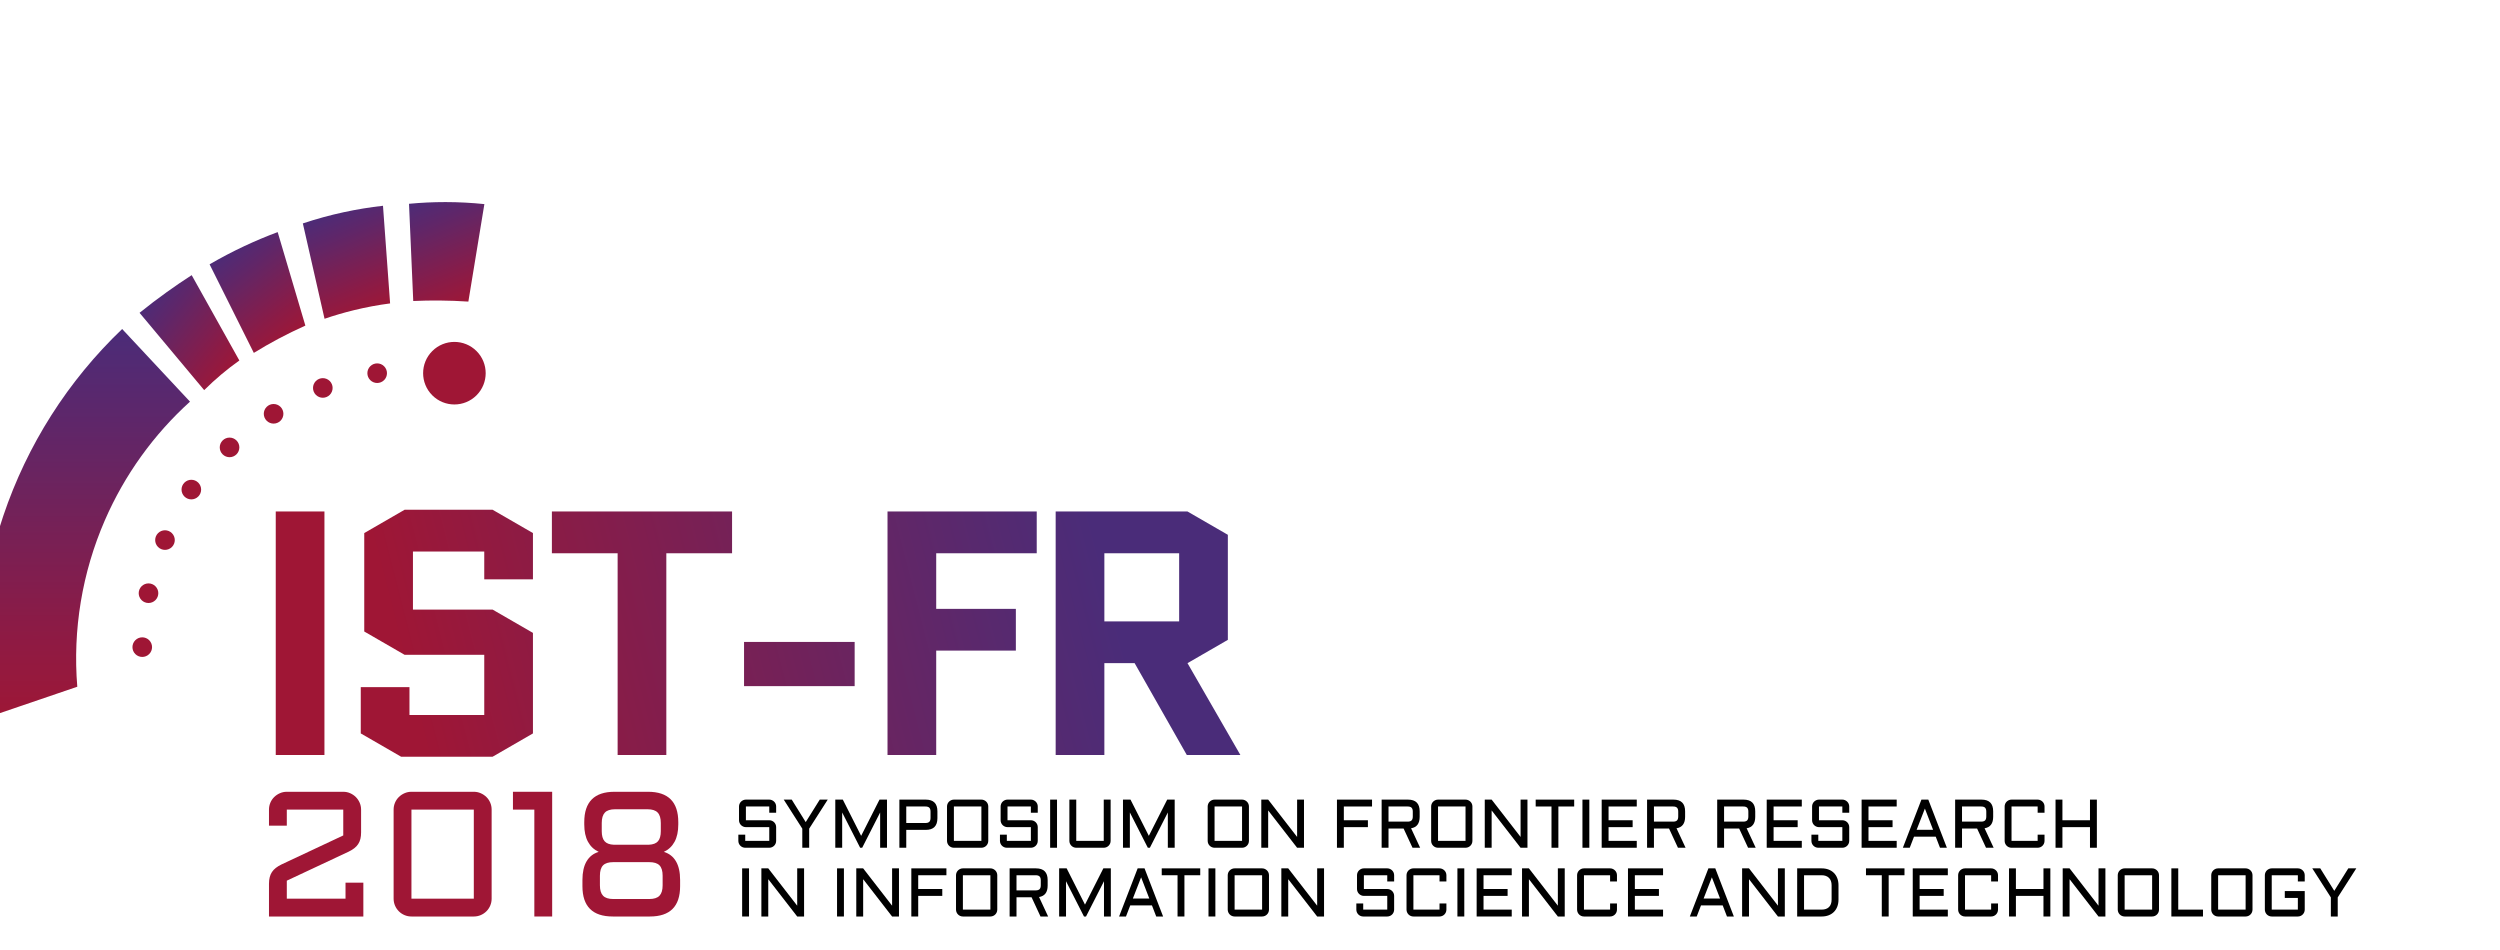 <svg version="1.1" xmlns="http://www.w3.org/2000/svg" xmlns:xlink="http://www.w3.org/1999/xlink" x="0" y="0" viewBox="0 0 600 228" id="el_xwoPOh4G4"><style>@-webkit-keyframes el_JI2sJkhNqyy_Animation{0%{opacity: 0;}13.33%{opacity: 1;}100%{opacity: 1;}}@keyframes el_JI2sJkhNqyy_Animation{0%{opacity: 0;}13.33%{opacity: 1;}100%{opacity: 1;}}@-webkit-keyframes el_f7AaI0EPLP7_Animation{6.67%{opacity: 0;}20%{opacity: 1;}0%{opacity: 0;}100%{opacity: 1;}}@keyframes el_f7AaI0EPLP7_Animation{6.67%{opacity: 0;}20%{opacity: 1;}0%{opacity: 0;}100%{opacity: 1;}}@-webkit-keyframes el__bT-rzM2GOf_Animation{13.33%{opacity: 0;}26.67%{opacity: 1;}0%{opacity: 0;}100%{opacity: 1;}}@keyframes el__bT-rzM2GOf_Animation{13.33%{opacity: 0;}26.67%{opacity: 1;}0%{opacity: 0;}100%{opacity: 1;}}@-webkit-keyframes el__tXY_Cff3dC_Animation{20%{opacity: 0;}33.33%{opacity: 1;}0%{opacity: 0;}100%{opacity: 1;}}@keyframes el__tXY_Cff3dC_Animation{20%{opacity: 0;}33.33%{opacity: 1;}0%{opacity: 0;}100%{opacity: 1;}}@-webkit-keyframes el_qUn2frRoRGL_Animation{0%{opacity: 0;}6.67%{opacity: 1;}100%{opacity: 1;}}@keyframes el_qUn2frRoRGL_Animation{0%{opacity: 0;}6.67%{opacity: 1;}100%{opacity: 1;}}@-webkit-keyframes el_OX0THaLbpl_Animation{50%{opacity: 0;}66.67%{opacity: 1;}0%{opacity: 0;}100%{opacity: 1;}}@keyframes el_OX0THaLbpl_Animation{50%{opacity: 0;}66.67%{opacity: 1;}0%{opacity: 0;}100%{opacity: 1;}}@-webkit-keyframes el_9YLg6sEYEI_Animation{20%{opacity: 0;}33.33%{opacity: 0;}50%{opacity: 1;}0%{opacity: 0;}100%{opacity: 1;}}@keyframes el_9YLg6sEYEI_Animation{20%{opacity: 0;}33.33%{opacity: 0;}50%{opacity: 1;}0%{opacity: 0;}100%{opacity: 1;}}@-webkit-keyframes el_TY8T21uw2R_Animation{20%{opacity: 0;}33.33%{opacity: 1;}0%{opacity: 0;}100%{opacity: 1;}}@keyframes el_TY8T21uw2R_Animation{20%{opacity: 0;}33.33%{opacity: 1;}0%{opacity: 0;}100%{opacity: 1;}}@-webkit-keyframes el_KlT77BtY8n_Animation{0%{opacity: 0;}3.33%{opacity: 1;}100%{opacity: 1;}}@keyframes el_KlT77BtY8n_Animation{0%{opacity: 0;}3.33%{opacity: 1;}100%{opacity: 1;}}@-webkit-keyframes el_cqwyLvVehy_Animation{0%{opacity: 0;}5.56%{opacity: 1;}100%{opacity: 1;}}@keyframes el_cqwyLvVehy_Animation{0%{opacity: 0;}5.56%{opacity: 1;}100%{opacity: 1;}}@-webkit-keyframes el_JzT35TutBP_Animation{0%{opacity: 0;}6.67%{opacity: 1;}100%{opacity: 1;}}@keyframes el_JzT35TutBP_Animation{0%{opacity: 0;}6.67%{opacity: 1;}100%{opacity: 1;}}@-webkit-keyframes el_bT7Ii5DRy2_Animation{0%{opacity: 0;}6.67%{opacity: 1;}100%{opacity: 1;}}@keyframes el_bT7Ii5DRy2_Animation{0%{opacity: 0;}6.67%{opacity: 1;}100%{opacity: 1;}}@-webkit-keyframes el_wDvTOL6K1R_Animation{0%{opacity: 0;}10%{opacity: 1;}100%{opacity: 1;}}@keyframes el_wDvTOL6K1R_Animation{0%{opacity: 0;}10%{opacity: 1;}100%{opacity: 1;}}@-webkit-keyframes el_BI9uc8uJlC_Animation{2.22%{opacity: 0;}13.33%{opacity: 1;}0%{opacity: 0;}100%{opacity: 1;}}@keyframes el_BI9uc8uJlC_Animation{2.22%{opacity: 0;}13.33%{opacity: 1;}0%{opacity: 0;}100%{opacity: 1;}}@-webkit-keyframes el_FjlD-INBSp_Animation{6.67%{opacity: 0;}20%{opacity: 1;}0%{opacity: 0;}100%{opacity: 1;}}@keyframes el_FjlD-INBSp_Animation{6.67%{opacity: 0;}20%{opacity: 1;}0%{opacity: 0;}100%{opacity: 1;}}@-webkit-keyframes el_Xph8mWBLQk_Animation{13.33%{opacity: 0;}26.67%{opacity: 1;}0%{opacity: 0;}100%{opacity: 1;}}@keyframes el_Xph8mWBLQk_Animation{13.33%{opacity: 0;}26.67%{opacity: 1;}0%{opacity: 0;}100%{opacity: 1;}}@-webkit-keyframes el_1g1yROb9-3_ju9I88qf3_Animation{0%{-webkit-transform: translate(-80px, 20px);transform: translate(-80px, 20px);}100%{-webkit-transform: translate(-80px, 20px);transform: translate(-80px, 20px);}}@keyframes el_1g1yROb9-3_ju9I88qf3_Animation{0%{-webkit-transform: translate(-80px, 20px);transform: translate(-80px, 20px);}100%{-webkit-transform: translate(-80px, 20px);transform: translate(-80px, 20px);}}@-webkit-keyframes el_1g1yROb9-3_nF5EJRraw_Animation{0%{-webkit-transform: scale(0.75, 0.75);transform: scale(0.75, 0.75);}100%{-webkit-transform: scale(0.75, 0.75);transform: scale(0.75, 0.75);}}@keyframes el_1g1yROb9-3_nF5EJRraw_Animation{0%{-webkit-transform: scale(0.75, 0.75);transform: scale(0.75, 0.75);}100%{-webkit-transform: scale(0.75, 0.75);transform: scale(0.75, 0.75);}}#el_xwoPOh4G4 *{-webkit-animation-duration: 3s;animation-duration: 3s;-webkit-animation-timing-function: cubic-bezier(0, 0, 1, 1);animation-timing-function: cubic-bezier(0, 0, 1, 1);}#el_Xph8mWBLQk{fill: #9F1635;-webkit-animation-name: el_Xph8mWBLQk_Animation;animation-name: el_Xph8mWBLQk_Animation;opacity: 1;}#el_FjlD-INBSp{fill: #9F1635;-webkit-animation-name: el_FjlD-INBSp_Animation;animation-name: el_FjlD-INBSp_Animation;opacity: 1;}#el_BI9uc8uJlC{fill: #9F1635;-webkit-animation-name: el_BI9uc8uJlC_Animation;animation-name: el_BI9uc8uJlC_Animation;opacity: 1;}#el_wDvTOL6K1R{fill: #9F1635;-webkit-animation-name: el_wDvTOL6K1R_Animation;animation-name: el_wDvTOL6K1R_Animation;opacity: 1;}#el_bT7Ii5DRy2{fill: #9F1635;-webkit-animation-name: el_bT7Ii5DRy2_Animation;animation-name: el_bT7Ii5DRy2_Animation;opacity: 1;}#el_JzT35TutBP{fill: #9F1635;-webkit-animation-name: el_JzT35TutBP_Animation;animation-name: el_JzT35TutBP_Animation;opacity: 1;}#el_cqwyLvVehy{fill: #9F1635;-webkit-animation-name: el_cqwyLvVehy_Animation;animation-name: el_cqwyLvVehy_Animation;opacity: 1;}#el_KlT77BtY8n{fill: #9F1635;-webkit-animation-name: el_KlT77BtY8n_Animation;animation-name: el_KlT77BtY8n_Animation;opacity: 1;}#el_TY8T21uw2R{fill: #9F1635;-webkit-animation-name: el_TY8T21uw2R_Animation;animation-name: el_TY8T21uw2R_Animation;opacity: 1;}#el_9YLg6sEYEI{fill: url(#Gradient_1);-webkit-animation-name: el_9YLg6sEYEI_Animation;animation-name: el_9YLg6sEYEI_Animation;opacity: 1;}#el_LQcN6QLOWN{fill: #000000;}#el_PBBRFy4ayP{fill: #000000;}#el_dGh5k9tjE8{fill: #000000;}#el_Nm5J2ZmrHof{fill: #000000;}#el_lLJ-U61rGZP{fill: #000000;}#el_1yO4wf4F73b{fill: #000000;}#el_mJSsdx_OHI0{fill: #000000;}#el_csYBvl0zhZi{fill: #000000;}#el_cyxNKidKsdT{fill: #000000;}#el_Sz3DsnpCGlD{fill: #000000;}#el_I99Zgahu48o{fill: #000000;}#el_MOzKVNFoEVf{fill: #000000;}#el_itQI57BGv1D{fill: #000000;}#el_tO0-W1Dy1dC{fill: #000000;}#el_B1_YoWfcnaG{fill: #000000;}#el_yykboUrNNZb{fill: #000000;}#el_T0cKcPOin66{fill: #000000;}#el_uRr1EtpBcf2{fill: #000000;}#el_Sef3UfxHuxL{fill: #000000;}#el_nbc6ohBNJLK{fill: #000000;}#el_3ULbEs14F4j{fill: #000000;}#el_l_15BCIvTHI{fill: #000000;}#el_Jvul4omU9Y6{fill: #000000;}#el_HCPgmNRX1Sy{fill: #000000;}#el_X6fXaBDVH3q{fill: #000000;}#el_iTqpYY6XDw2{fill: #000000;}#el_22Kn8QkfDRk{fill: #000000;}#el_L9hVGxFbY0F{fill: #000000;}#el_Ma7kQ8R5ueE{fill: #000000;}#el_vYYv5AcgECU{fill: #000000;}#el_kwfYgeehw2s{fill: #000000;}#el_JwbfmeAGpeD{fill: #000000;}#el_ggtWQtoMUwq{fill: #000000;}#el_-k4JaHV61Ol{fill: #000000;}#el_DJNscPzg6CZ{fill: #000000;}#el_UFNIBXtTL0A{fill: #000000;}#el_U_MGAVBmMUw{fill: #000000;}#el_MXU0w13qqcY{fill: #000000;}#el_ph-TDZtnqIU{fill: #000000;}#el_fzUZWCxJxia{fill: #000000;}#el__Age7hYRgdS{fill: #000000;}#el_7W9021YPJNd{fill: #000000;}#el_hZuHK-G2_rW{fill: #000000;}#el_gg80LyWArvq{fill: #000000;}#el_k1RhrhmgVgo{fill: #000000;}#el_bVIewiMQfuZ{fill: #000000;}#el_xBrZF8Fwxbh{fill: #000000;}#el_qaMMLzyirqn{fill: #000000;}#el_ZYychsg9MBu{fill: #000000;}#el_fcAFr5SYUPE{fill: #000000;}#el_s-spdTzWsEa{fill: #000000;}#el_eKYUahNgcd6{fill: #000000;}#el_fPX7rM2Ovyv{fill: #000000;}#el_kQpgQN1fGpB{fill: #000000;}#el_hL3Xqhzq1Ca{fill: #000000;}#el_sFi071S-aiA{fill: #000000;}#el_YSl8iuxsP-E{fill: #000000;}#el_LVWBdvHGI0a{fill: #000000;}#el_T_tsPg5AmT2{fill: #000000;}#el_bx7pmzefub0{fill: #000000;}#el_cHLttuWfy90{fill: #9F1635;}#el_G5cGaxhKrEQ{fill: #9F1635;}#el_y9YuzNHLqo5{fill: #9F1635;}#el_CLY4DFR7RJ4{fill: #9F1635;}#el_qUn2frRoRGL{fill: url(#Gradient_2);-webkit-animation-name: el_qUn2frRoRGL_Animation;animation-name: el_qUn2frRoRGL_Animation;opacity: 1;}#el__tXY_Cff3dC{fill: url(#Gradient_3);-webkit-animation-name: el__tXY_Cff3dC_Animation;animation-name: el__tXY_Cff3dC_Animation;opacity: 1;}#el__bT-rzM2GOf{fill: url(#Gradient_4);-webkit-animation-name: el__bT-rzM2GOf_Animation;animation-name: el__bT-rzM2GOf_Animation;opacity: 1;}#el_f7AaI0EPLP7{fill: url(#Gradient_5);-webkit-animation-name: el_f7AaI0EPLP7_Animation;animation-name: el_f7AaI0EPLP7_Animation;opacity: 1;}#el_JI2sJkhNqyy{fill: url(#Gradient_6);-webkit-animation-name: el_JI2sJkhNqyy_Animation;animation-name: el_JI2sJkhNqyy_Animation;opacity: 1;}#el_1g1yROb9-3_nF5EJRraw{-webkit-animation-name: el_1g1yROb9-3_nF5EJRraw_Animation;animation-name: el_1g1yROb9-3_nF5EJRraw_Animation;-webkit-transform-origin: 50% 50%;transform-origin: 50% 50%;transform-box: fill-box;-webkit-transform: scale(0.75, 0.75);transform: scale(0.75, 0.75);}#el_1g1yROb9-3_ju9I88qf3{-webkit-animation-name: el_1g1yROb9-3_ju9I88qf3_Animation;animation-name: el_1g1yROb9-3_ju9I88qf3_Animation;-webkit-transform-origin: 50% 50%;transform-origin: 50% 50%;transform-box: fill-box;-webkit-transform: translate(-80px, 20px);transform: translate(-80px, 20px);}#el_OX0THaLbpl{-webkit-animation-name: el_OX0THaLbpl_Animation;animation-name: el_OX0THaLbpl_Animation;-webkit-animation-timing-function: cubic-bezier(0, 0, 0.58, 1);animation-timing-function: cubic-bezier(0, 0, 0.58, 1);opacity: 1;}</style>
  <defs>
    <linearGradient id="Gradient_1" gradientUnits="userSpaceOnUse" x1="140.11" y1="165.911" x2="358.38" y2="110.029">
      <stop offset="0" stop-color="#9F1635"/>
      <stop offset="0.125" stop-color="#95193E"/>
      <stop offset="0.25" stop-color="#8A1C46"/>
      <stop offset="0.375" stop-color="#801E4F"/>
      <stop offset="0.5" stop-color="#752157"/>
      <stop offset="0.625" stop-color="#6A2460"/>
      <stop offset="0.75" stop-color="#5F2769"/>
      <stop offset="0.875" stop-color="#542A71"/>
      <stop offset="1" stop-color="#4A2C79"/>
    </linearGradient>
    <linearGradient id="Gradient_2" gradientUnits="userSpaceOnUse" x1="33.795" y1="39.606" x2="33.676" y2="166.456">
      <stop offset="0" stop-color="#4A2C79"/>
      <stop offset="0.125" stop-color="#552971"/>
      <stop offset="0.25" stop-color="#5F2669"/>
      <stop offset="0.375" stop-color="#6A2460"/>
      <stop offset="0.5" stop-color="#752157"/>
      <stop offset="0.625" stop-color="#801E4F"/>
      <stop offset="0.75" stop-color="#8B1B46"/>
      <stop offset="0.875" stop-color="#95193E"/>
      <stop offset="1" stop-color="#9F1635"/>
    </linearGradient>
    <linearGradient id="Gradient_3" gradientUnits="userSpaceOnUse" x1="142.704" y1="-2.613" x2="156.99" y2="32.741">
      <stop offset="0" stop-color="#4A2C79"/>
      <stop offset="0.125" stop-color="#552971"/>
      <stop offset="0.25" stop-color="#5F2669"/>
      <stop offset="0.375" stop-color="#6A2460"/>
      <stop offset="0.5" stop-color="#752157"/>
      <stop offset="0.625" stop-color="#801E4F"/>
      <stop offset="0.75" stop-color="#8B1B46"/>
      <stop offset="0.875" stop-color="#95193E"/>
      <stop offset="1" stop-color="#9F1635"/>
    </linearGradient>
    <linearGradient id="Gradient_4" gradientUnits="userSpaceOnUse" x1="112.89" y1="1.984" x2="126.451" y2="35.544">
      <stop offset="0" stop-color="#4A2C79"/>
      <stop offset="0.125" stop-color="#552971"/>
      <stop offset="0.25" stop-color="#5F2669"/>
      <stop offset="0.375" stop-color="#6A2460"/>
      <stop offset="0.5" stop-color="#752157"/>
      <stop offset="0.625" stop-color="#801E4F"/>
      <stop offset="0.75" stop-color="#8B1B46"/>
      <stop offset="0.875" stop-color="#95193E"/>
      <stop offset="1" stop-color="#9F1635"/>
    </linearGradient>
    <linearGradient id="Gradient_5" gradientUnits="userSpaceOnUse" x1="79.906" y1="13.831" x2="102.267" y2="42.449">
      <stop offset="0" stop-color="#4A2C79"/>
      <stop offset="0.125" stop-color="#552971"/>
      <stop offset="0.25" stop-color="#5F2669"/>
      <stop offset="0.375" stop-color="#6A2460"/>
      <stop offset="0.5" stop-color="#752157"/>
      <stop offset="0.625" stop-color="#801E4F"/>
      <stop offset="0.75" stop-color="#8B1B46"/>
      <stop offset="0.875" stop-color="#95193E"/>
      <stop offset="1" stop-color="#9F1635"/>
    </linearGradient>
    <linearGradient id="Gradient_6" gradientUnits="userSpaceOnUse" x1="54.539" y1="29.696" x2="83.35" y2="52.203">
      <stop offset="0" stop-color="#4A2C79"/>
      <stop offset="0.125" stop-color="#552971"/>
      <stop offset="0.25" stop-color="#5F2669"/>
      <stop offset="0.375" stop-color="#6A2460"/>
      <stop offset="0.5" stop-color="#752157"/>
      <stop offset="0.625" stop-color="#801E4F"/>
      <stop offset="0.75" stop-color="#8B1B46"/>
      <stop offset="0.875" stop-color="#95193E"/>
      <stop offset="1" stop-color="#9F1635"/>
    </linearGradient>
  </defs>
  <g id="el_1g1yROb9-3_ju9I88qf3" data-animator-group="true" data-animator-type="0"><g id="el_1g1yROb9-3_nF5EJRraw" data-animator-group="true" data-animator-type="2"><g id="el_1g1yROb9-3">
    <path d="M129.58,52.536 C130.805,53.761 130.805,55.747 129.58,56.972 C128.355,58.197 126.369,58.197 125.144,56.972 C123.919,55.747 123.919,53.761 125.144,52.536 C126.369,51.311 128.355,51.311 129.58,52.536" id="el_Xph8mWBLQk"/>
    <path d="M112.185,57.258 C113.41,58.483 113.41,60.469 112.185,61.694 C110.96,62.919 108.974,62.919 107.749,61.694 C106.524,60.469 106.524,58.483 107.749,57.258 C108.974,56.033 110.96,56.033 112.185,57.258" id="el_FjlD-INBSp"/>
    <path d="M96.435,65.532 C97.66,66.757 97.66,68.743 96.435,69.968 C95.21,71.193 93.224,71.193 91.999,69.968 C90.774,68.743 90.774,66.757 91.999,65.532 C93.224,64.307 95.21,64.307 96.435,65.532" id="el_BI9uc8uJlC"/>
    <path d="M82.342,76.282 C83.567,77.507 83.567,79.493 82.342,80.718 C81.117,81.943 79.131,81.943 77.905,80.718 C76.681,79.493 76.681,77.507 77.905,76.282 C79.131,75.057 81.117,75.057 82.342,76.282" id="el_wDvTOL6K1R"/>
    <path d="M70.111,89.782 C71.336,91.007 71.336,92.993 70.111,94.218 C68.886,95.443 66.9,95.443 65.675,94.218 C64.45,92.993 64.45,91.007 65.675,89.782 C66.9,88.557 68.886,88.557 70.111,89.782" id="el_bT7Ii5DRy2"/>
    <path d="M61.679,105.94 C62.904,107.165 62.904,109.151 61.679,110.376 C60.454,111.601 58.468,111.601 57.243,110.376 C56.018,109.151 56.018,107.165 57.243,105.94 C58.468,104.715 60.454,104.715 61.679,105.94" id="el_JzT35TutBP"/>
    <path d="M56.406,122.94 C57.631,124.165 57.631,126.151 56.406,127.376 C55.181,128.601 53.195,128.601 51.97,127.376 C50.745,126.151 50.745,124.165 51.97,122.94 C53.195,121.715 55.181,121.715 56.406,122.94" id="el_cqwyLvVehy"/>
    <path d="M54.406,140.198 C55.631,141.423 55.631,143.409 54.406,144.634 C53.181,145.859 51.195,145.859 49.97,144.634 C48.745,143.409 48.745,141.423 49.97,140.198 C51.195,138.973 53.181,138.973 54.406,140.198" id="el_KlT77BtY8n"/>
    <path d="M159.153,47.676 C163.062,51.585 163.062,57.923 159.153,61.832 C155.244,65.741 148.906,65.741 144.997,61.832 C141.088,57.923 141.088,51.585 144.997,47.676 C148.906,43.767 155.244,43.767 159.153,47.676" id="el_TY8T21uw2R"/>
    <path d="M136.138,98.456 L123.227,105.913 L123.227,137.413 L136.138,144.872 L161.628,144.872 L161.628,164.127 L137.697,164.127 L137.697,155.223 L122.113,155.223 L122.113,170.027 L135.025,177.484 L164.299,177.484 L177.21,170.027 L177.21,137.859 L164.299,130.402 L138.81,130.402 L138.81,111.813 L161.628,111.813 L161.628,120.717 L177.21,120.717 L177.21,105.913 L164.299,98.456 z M344.481,99.012 L344.481,176.928 L360.063,176.928 L360.063,147.543 L369.748,147.543 L386.443,176.928 L403.585,176.928 L386.667,147.543 L399.578,140.085 L399.578,106.47 L386.667,99.012 z M360.063,112.369 L383.995,112.369 L383.995,134.186 L360.063,134.186 z M290.67,99.012 L290.67,176.928 L306.253,176.928 L306.253,143.535 L331.742,143.535 L331.742,130.178 L306.253,130.178 L306.253,112.369 L338.42,112.369 L338.42,99.012 z M183.271,99.012 L183.271,112.369 L204.308,112.369 L204.308,176.928 L219.891,176.928 L219.891,112.369 L240.928,112.369 L240.928,99.012 z M94.905,176.928 L110.488,176.928 L110.488,99.012 L94.905,99.012 z M94.905,99.012 M244.762,154.889 L280.157,154.889 L280.157,140.753 L244.762,140.753 z" id="el_9YLg6sEYEI"/>
    <g id="el_OX0THaLbpl">
      <path d="M245.355,200.017 C245.054,200.017 244.77,199.958 244.501,199.839 C244.232,199.722 243.998,199.564 243.797,199.367 C243.597,199.17 243.439,198.937 243.325,198.669 C243.21,198.4 243.153,198.116 243.153,197.815 L243.153,193.411 C243.153,193.11 243.21,192.826 243.325,192.556 C243.439,192.288 243.597,192.055 243.797,191.859 C243.998,191.662 244.232,191.503 244.501,191.386 C244.77,191.267 245.054,191.208 245.355,191.208 L252.832,191.208 C253.132,191.208 253.417,191.267 253.686,191.386 C253.954,191.503 254.188,191.662 254.389,191.859 C254.589,192.055 254.747,192.288 254.862,192.556 C254.976,192.826 255.034,193.11 255.034,193.411 L255.034,195.398 L252.832,195.398 L252.832,193.411 L245.355,193.411 L245.355,197.815 L252.832,197.815 C253.132,197.815 253.417,197.872 253.686,197.987 C253.954,198.101 254.188,198.259 254.389,198.459 C254.589,198.66 254.747,198.894 254.862,199.163 C254.976,199.431 255.034,199.716 255.034,200.017 L255.034,204.411 C255.034,204.711 254.976,204.996 254.862,205.265 C254.747,205.533 254.589,205.768 254.389,205.968 C254.188,206.168 253.954,206.327 253.686,206.441 C253.417,206.555 253.132,206.613 252.832,206.613 L245.14,206.613 C244.839,206.613 244.555,206.555 244.286,206.441 C244.018,206.327 243.783,206.168 243.583,205.968 C243.382,205.768 243.224,205.533 243.11,205.265 C242.995,204.996 242.938,204.711 242.938,204.411 L242.938,202.434 L245.14,202.434 L245.14,204.411 L252.832,204.411 L252.832,200.017 z" id="el_LQcN6QLOWN"/>
      <path d="M260.018,191.209 L264.497,198.406 L268.988,191.209 L271.544,191.209 L265.604,200.501 L265.604,206.613 L263.402,206.613 L263.402,200.501 L257.461,191.209 z" id="el_PBBRFy4ayP"/>
      <path d="M281.91,206.613 L276.163,195.323 L276.163,206.613 L273.961,206.613 L273.961,191.209 L276.367,191.209 L282.232,202.81 L288.108,191.209 L290.504,191.209 L290.504,206.613 L288.312,206.613 L288.312,195.323 L282.565,206.613 z" id="el_dGh5k9tjE8"/>
      <path d="M296.67,198.696 L302.782,198.696 C303.369,198.696 303.792,198.567 304.05,198.309 C304.308,198.051 304.437,197.629 304.437,197.042 L304.437,195.065 C304.437,194.478 304.308,194.055 304.05,193.798 C303.792,193.54 303.369,193.411 302.782,193.411 L296.67,193.411 z M294.468,206.613 L294.468,191.209 L302.9,191.209 C305.393,191.209 306.639,192.459 306.639,194.958 L306.639,197.149 C306.639,199.648 305.393,200.898 302.9,200.898 L296.67,200.898 L296.67,206.613 z" id="el_Nm5J2ZmrHof"/>
      <path d="M311.913,204.411 L320.711,204.411 L320.711,193.411 L311.913,193.411 z M311.913,193.411 M322.913,204.411 C322.913,204.712 322.856,204.996 322.741,205.265 C322.627,205.533 322.469,205.768 322.269,205.968 C322.068,206.169 321.834,206.327 321.565,206.441 C321.297,206.555 321.012,206.613 320.711,206.613 L311.913,206.613 C311.613,206.613 311.328,206.555 311.059,206.441 C310.791,206.327 310.556,206.169 310.356,205.968 C310.155,205.768 309.997,205.533 309.883,205.265 C309.768,204.996 309.711,204.712 309.711,204.411 L309.711,193.411 C309.711,193.11 309.768,192.826 309.883,192.556 C309.997,192.289 310.155,192.055 310.356,191.859 C310.556,191.662 310.791,191.504 311.059,191.386 C311.328,191.267 311.613,191.209 311.913,191.209 L320.711,191.209 C321.012,191.209 321.297,191.267 321.565,191.386 C321.834,191.504 322.068,191.662 322.269,191.859 C322.469,192.055 322.627,192.289 322.741,192.556 C322.856,192.826 322.913,193.11 322.913,193.411 z" id="el_lLJ-U61rGZP"/>
      <path d="M329.069,200.017 C328.768,200.017 328.484,199.958 328.215,199.839 C327.946,199.722 327.712,199.564 327.511,199.367 C327.311,199.17 327.153,198.937 327.039,198.669 C326.924,198.4 326.867,198.116 326.867,197.815 L326.867,193.411 C326.867,193.11 326.924,192.826 327.039,192.556 C327.153,192.288 327.311,192.055 327.511,191.859 C327.712,191.662 327.946,191.503 328.215,191.386 C328.484,191.267 328.768,191.208 329.069,191.208 L336.546,191.208 C336.846,191.208 337.131,191.267 337.4,191.386 C337.668,191.503 337.902,191.662 338.103,191.859 C338.303,192.055 338.461,192.288 338.576,192.556 C338.69,192.826 338.748,193.11 338.748,193.411 L338.748,195.398 L336.546,195.398 L336.546,193.411 L329.069,193.411 L329.069,197.815 L336.546,197.815 C336.846,197.815 337.131,197.872 337.4,197.987 C337.668,198.101 337.902,198.259 338.103,198.459 C338.303,198.66 338.461,198.894 338.576,199.163 C338.69,199.431 338.748,199.716 338.748,200.017 L338.748,204.411 C338.748,204.711 338.69,204.996 338.576,205.265 C338.461,205.533 338.303,205.768 338.103,205.968 C337.902,206.168 337.668,206.327 337.4,206.441 C337.131,206.555 336.846,206.613 336.546,206.613 L328.854,206.613 C328.553,206.613 328.269,206.555 328,206.441 C327.732,206.327 327.497,206.168 327.297,205.968 C327.096,205.768 326.938,205.533 326.824,205.265 C326.709,204.996 326.652,204.711 326.652,204.411 L326.652,202.434 L328.854,202.434 L328.854,204.411 L336.546,204.411 L336.546,200.017 z" id="el_1yO4wf4F73b"/>
      <path d="M344.913,206.613 L342.711,206.613 L342.711,191.209 L344.913,191.209 z" id="el_mJSsdx_OHI0"/>
      <path d="M348.866,191.209 L351.068,191.209 L351.068,204.411 L359.866,204.411 L359.866,191.209 L362.068,191.209 L362.068,204.411 C362.068,204.712 362.011,204.996 361.896,205.266 C361.782,205.533 361.624,205.769 361.424,205.969 C361.223,206.169 360.989,206.327 360.72,206.441 C360.451,206.556 360.167,206.613 359.866,206.613 L351.068,206.613 C350.767,206.613 350.483,206.556 350.214,206.441 C349.946,206.327 349.711,206.169 349.511,205.969 C349.31,205.769 349.152,205.533 349.038,205.266 C348.923,204.996 348.866,204.712 348.866,204.411 z" id="el_csYBvl0zhZi"/>
      <path d="M373.971,206.613 L368.224,195.323 L368.224,206.613 L366.022,206.613 L366.022,191.209 L368.428,191.209 L374.293,202.81 L380.169,191.209 L382.565,191.209 L382.565,206.613 L380.373,206.613 L380.373,195.323 L374.626,206.613 z" id="el_cyxNKidKsdT"/>
      <path d="M395.326,204.411 L404.124,204.411 L404.124,193.411 L395.326,193.411 z M395.326,193.411 M406.326,204.411 C406.326,204.712 406.269,204.996 406.155,205.265 C406.039,205.533 405.882,205.768 405.682,205.968 C405.481,206.169 405.246,206.327 404.979,206.441 C404.709,206.555 404.425,206.613 404.124,206.613 L395.326,206.613 C395.026,206.613 394.74,206.555 394.473,206.441 C394.203,206.327 393.969,206.169 393.769,205.968 C393.569,205.768 393.41,205.533 393.296,205.265 C393.182,204.996 393.124,204.712 393.124,204.411 L393.124,193.411 C393.124,193.11 393.182,192.826 393.296,192.556 C393.41,192.289 393.569,192.055 393.769,191.859 C393.969,191.662 394.203,191.504 394.473,191.386 C394.74,191.267 395.026,191.209 395.326,191.209 L404.124,191.209 C404.425,191.209 404.709,191.267 404.979,191.386 C405.246,191.504 405.481,191.662 405.682,191.859 C405.882,192.055 406.039,192.289 406.155,192.556 C406.269,192.826 406.326,193.11 406.326,193.411 z" id="el_Sz3DsnpCGlD"/>
      <path d="M412.482,206.613 L410.28,206.613 L410.28,191.209 L412.482,191.209 L421.742,203.154 L421.742,191.209 L423.944,191.209 L423.944,206.613 L421.742,206.613 L412.482,194.668 z" id="el_I99Zgahu48o"/>
      <path d="M434.492,191.209 L445.718,191.209 L445.718,193.411 L436.694,193.411 L436.694,197.815 L444.396,197.815 L444.396,200.018 L436.694,200.018 L436.694,206.613 L434.492,206.613 z" id="el_MOzKVNFoEVf"/>
      <path d="M450.992,198.256 L457.104,198.256 C457.691,198.256 458.114,198.127 458.372,197.869 C458.63,197.611 458.759,197.189 458.759,196.602 L458.759,195.066 C458.759,194.479 458.63,194.056 458.372,193.798 C458.114,193.54 457.691,193.411 457.104,193.411 L450.992,193.411 z M460.961,196.709 C460.961,198.858 460.044,200.082 458.211,200.383 L461.111,206.613 L458.673,206.613 L455.815,200.458 L450.992,200.458 L450.992,206.613 L448.79,206.613 L448.79,191.209 L457.222,191.209 C459.715,191.209 460.961,192.459 460.961,194.958 z" id="el_itQI57BGv1D"/>
      <path d="M466.837,204.411 L475.635,204.411 L475.635,193.411 L466.837,193.411 z M466.837,193.411 M477.837,204.411 C477.837,204.712 477.78,204.996 477.665,205.265 C477.551,205.533 477.393,205.768 477.193,205.968 C476.992,206.169 476.758,206.327 476.488,206.441 C476.221,206.555 475.936,206.613 475.635,206.613 L466.837,206.613 C466.536,206.613 466.252,206.555 465.983,206.441 C465.715,206.327 465.48,206.169 465.28,205.968 C465.078,205.768 464.921,205.533 464.807,205.265 C464.692,204.996 464.635,204.712 464.635,204.411 L464.635,193.411 C464.635,193.11 464.692,192.826 464.807,192.556 C464.921,192.289 465.078,192.055 465.28,191.859 C465.48,191.662 465.715,191.504 465.983,191.386 C466.252,191.267 466.536,191.209 466.837,191.209 L475.635,191.209 C475.936,191.209 476.221,191.267 476.488,191.386 C476.758,191.504 476.992,191.662 477.193,191.859 C477.393,192.055 477.551,192.289 477.665,192.556 C477.78,192.826 477.837,193.11 477.837,193.411 z" id="el_tO0-W1Dy1dC"/>
      <path d="M483.992,206.613 L481.79,206.613 L481.79,191.209 L483.992,191.209 L493.252,203.154 L493.252,191.209 L495.454,191.209 L495.454,206.613 L493.252,206.613 L483.992,194.668 z" id="el_B1_YoWfcnaG"/>
      <path d="M498.086,191.209 L510.407,191.209 L510.407,193.411 L505.348,193.411 L505.348,206.613 L503.146,206.613 L503.146,193.411 L498.086,193.411 z" id="el_yykboUrNNZb"/>
      <path d="M515.252,206.613 L513.05,206.613 L513.05,191.209 L515.252,191.209 z" id="el_T0cKcPOin66"/>
      <path d="M519.205,191.209 L530.431,191.209 L530.431,193.411 L521.407,193.411 L521.407,197.815 L529.109,197.815 L529.109,200.018 L521.407,200.018 L521.407,204.411 L530.431,204.411 L530.431,206.613 L519.205,206.613 z" id="el_uRr1EtpBcf2"/>
      <path d="M535.931,198.256 L542.043,198.256 C542.63,198.256 543.053,198.127 543.311,197.869 C543.569,197.611 543.698,197.189 543.698,196.602 L543.698,195.066 C543.698,194.479 543.569,194.056 543.311,193.798 C543.053,193.54 542.63,193.411 542.043,193.411 L535.931,193.411 z M545.9,196.709 C545.9,198.858 544.983,200.082 543.15,200.383 L546.05,206.613 L543.612,206.613 L540.754,200.458 L535.931,200.458 L535.931,206.613 L533.729,206.613 L533.729,191.209 L542.161,191.209 C544.654,191.209 545.9,192.459 545.9,194.958 z" id="el_Sef3UfxHuxL"/>
      <path d="M558.371,198.256 L564.483,198.256 C565.07,198.256 565.493,198.127 565.751,197.869 C566.009,197.611 566.138,197.189 566.138,196.602 L566.138,195.066 C566.138,194.479 566.009,194.056 565.751,193.798 C565.493,193.54 565.07,193.411 564.483,193.411 L558.371,193.411 z M568.34,196.709 C568.34,198.858 567.423,200.082 565.59,200.383 L568.49,206.613 L566.052,206.613 L563.194,200.458 L558.371,200.458 L558.371,206.613 L556.169,206.613 L556.169,191.209 L564.601,191.209 C567.094,191.209 568.34,192.459 568.34,194.958 z" id="el_nbc6ohBNJLK"/>
      <path d="M572.014,191.209 L583.24,191.209 L583.24,193.411 L574.216,193.411 L574.216,197.815 L581.918,197.815 L581.918,200.018 L574.216,200.018 L574.216,204.411 L583.24,204.411 L583.24,206.613 L572.014,206.613 z" id="el_3ULbEs14F4j"/>
      <path d="M588.739,200.017 C588.438,200.017 588.154,199.958 587.885,199.839 C587.617,199.722 587.382,199.564 587.181,199.367 C586.98,199.17 586.823,198.937 586.709,198.669 C586.593,198.4 586.537,198.116 586.537,197.815 L586.537,193.411 C586.537,193.11 586.593,192.826 586.709,192.556 C586.823,192.288 586.98,192.055 587.181,191.859 C587.382,191.662 587.617,191.503 587.885,191.386 C588.154,191.267 588.438,191.208 588.739,191.208 L596.216,191.208 C596.516,191.208 596.801,191.267 597.07,191.386 C597.338,191.503 597.572,191.662 597.773,191.859 C597.973,192.055 598.131,192.288 598.246,192.556 C598.36,192.826 598.418,193.11 598.418,193.411 L598.418,195.398 L596.216,195.398 L596.216,193.411 L588.739,193.411 L588.739,197.815 L596.216,197.815 C596.516,197.815 596.801,197.872 597.07,197.987 C597.338,198.101 597.572,198.259 597.773,198.459 C597.973,198.66 598.131,198.894 598.246,199.163 C598.36,199.431 598.418,199.716 598.418,200.017 L598.418,204.411 C598.418,204.711 598.36,204.996 598.246,205.265 C598.131,205.533 597.973,205.768 597.773,205.968 C597.572,206.168 597.338,206.327 597.07,206.441 C596.801,206.555 596.516,206.613 596.216,206.613 L588.524,206.613 C588.223,206.613 587.939,206.555 587.67,206.441 C587.402,206.327 587.167,206.168 586.967,205.968 C586.765,205.768 586.608,205.533 586.494,205.265 C586.379,204.996 586.322,204.711 586.322,204.411 L586.322,202.434 L588.524,202.434 L588.524,204.411 L596.216,204.411 L596.216,200.017 z" id="el_l_15BCIvTHI"/>
      <path d="M602.382,191.209 L613.608,191.209 L613.608,193.411 L604.584,193.411 L604.584,197.815 L612.286,197.815 L612.286,200.018 L604.584,200.018 L604.584,204.411 L613.608,204.411 L613.608,206.613 L602.382,206.613 z" id="el_Jvul4omU9Y6"/>
      <path d="M619.988,200.866 L625.252,200.866 L622.631,194.077 z M623.726,191.209 L629.667,206.613 L627.465,206.613 L626.1,203.068 L619.15,203.068 L617.786,206.613 L615.584,206.613 L621.524,191.209 z" id="el_HCPgmNRX1Sy"/>
      <path d="M634.512,198.256 L640.624,198.256 C641.211,198.256 641.634,198.127 641.892,197.869 C642.15,197.611 642.279,197.189 642.279,196.602 L642.279,195.066 C642.279,194.479 642.15,194.056 641.892,193.798 C641.634,193.54 641.211,193.411 640.624,193.411 L634.512,193.411 z M644.481,196.709 C644.481,198.858 643.564,200.082 641.731,200.383 L644.631,206.613 L642.193,206.613 L639.335,200.458 L634.512,200.458 L634.512,206.613 L632.31,206.613 L632.31,191.209 L640.742,191.209 C643.235,191.209 644.481,192.459 644.481,194.958 z" id="el_X6fXaBDVH3q"/>
      <path d="M648.154,193.411 C648.154,193.11 648.211,192.826 648.326,192.557 C648.44,192.289 648.597,192.056 648.799,191.859 C648.999,191.662 649.234,191.504 649.502,191.387 C649.771,191.267 650.055,191.209 650.356,191.209 L658.714,191.209 C659.014,191.209 659.299,191.267 659.568,191.387 C659.836,191.504 660.07,191.662 660.271,191.859 C660.471,192.056 660.629,192.289 660.744,192.557 C660.858,192.826 660.916,193.11 660.916,193.411 L660.916,195.398 L658.714,195.398 L658.714,193.411 L650.356,193.411 L650.356,204.411 L658.714,204.411 L658.714,202.434 L660.916,202.434 L660.916,204.411 C660.916,204.712 660.858,204.996 660.744,205.265 C660.629,205.533 660.471,205.768 660.271,205.969 C660.07,206.169 659.836,206.327 659.568,206.441 C659.299,206.556 659.014,206.613 658.714,206.613 L650.356,206.613 C650.055,206.613 649.771,206.556 649.502,206.441 C649.234,206.327 648.999,206.169 648.799,205.969 C648.597,205.768 648.44,205.533 648.326,205.265 C648.211,204.996 648.154,204.712 648.154,204.411 z" id="el_iTqpYY6XDw2"/>
      <path d="M677.663,191.209 L677.663,206.613 L675.461,206.613 L675.461,200.018 L666.642,200.018 L666.642,206.613 L664.439,206.613 L664.439,191.209 L666.642,191.209 L666.642,197.815 L675.461,197.815 L675.461,191.209 z" id="el_22Kn8QkfDRk"/>
      <path d="M246.355,228.613 L244.153,228.613 L244.153,213.209 L246.355,213.209 z" id="el_L9hVGxFbY0F"/>
      <path d="M252.51,228.613 L250.308,228.613 L250.308,213.209 L252.51,213.209 L261.77,225.154 L261.77,213.209 L263.972,213.209 L263.972,228.613 L261.77,228.613 L252.51,216.668 z" id="el_Ma7kQ8R5ueE"/>
      <path d="M276.723,228.613 L274.521,228.613 L274.521,213.209 L276.723,213.209 z" id="el_vYYv5AcgECU"/>
      <path d="M282.878,228.613 L280.676,228.613 L280.676,213.209 L282.878,213.209 L292.138,225.154 L292.138,213.209 L294.34,213.209 L294.34,228.613 L292.138,228.613 L282.878,216.668 z" id="el_kwfYgeehw2s"/>
      <path d="M298.293,213.209 L309.519,213.209 L309.519,215.411 L300.495,215.411 L300.495,219.815 L308.197,219.815 L308.197,222.018 L300.495,222.018 L300.495,228.613 L298.293,228.613 z" id="el_JwbfmeAGpeD"/>
      <path d="M314.793,226.411 L323.591,226.411 L323.591,215.411 L314.793,215.411 z M314.793,215.411 M325.793,226.411 C325.793,226.712 325.736,226.996 325.621,227.265 C325.507,227.533 325.349,227.768 325.149,227.968 C324.948,228.169 324.714,228.327 324.445,228.441 C324.176,228.555 323.892,228.613 323.591,228.613 L314.793,228.613 C314.492,228.613 314.208,228.555 313.939,228.441 C313.671,228.327 313.436,228.169 313.236,227.968 C313.035,227.768 312.877,227.533 312.763,227.265 C312.648,226.996 312.591,226.712 312.591,226.411 L312.591,215.411 C312.591,215.11 312.648,214.826 312.763,214.556 C312.877,214.289 313.035,214.055 313.236,213.859 C313.436,213.662 313.671,213.504 313.939,213.386 C314.208,213.267 314.492,213.209 314.793,213.209 L323.591,213.209 C323.892,213.209 324.176,213.267 324.445,213.386 C324.714,213.504 324.948,213.662 325.149,213.859 C325.349,214.055 325.507,214.289 325.621,214.556 C325.736,214.826 325.793,215.11 325.793,215.411 z" id="el_ggtWQtoMUwq"/>
      <path d="M331.948,220.256 L338.06,220.256 C338.647,220.256 339.07,220.127 339.328,219.869 C339.586,219.611 339.715,219.189 339.715,218.602 L339.715,217.066 C339.715,216.479 339.586,216.056 339.328,215.798 C339.07,215.54 338.647,215.411 338.06,215.411 L331.948,215.411 z M341.917,218.709 C341.917,220.858 341,222.082 339.167,222.383 L342.067,228.613 L339.629,228.613 L336.771,222.458 L331.948,222.458 L331.948,228.613 L329.746,228.613 L329.746,213.209 L338.178,213.209 C340.671,213.209 341.917,214.459 341.917,216.958 z" id="el_-k4JaHV61Ol"/>
      <path d="M353.54,228.613 L347.793,217.323 L347.793,228.613 L345.591,228.613 L345.591,213.209 L347.997,213.209 L353.862,224.81 L359.738,213.209 L362.134,213.209 L362.134,228.613 L359.942,228.613 L359.942,217.323 L354.195,228.613 z" id="el_DJNscPzg6CZ"/>
      <path d="M369.181,222.866 L374.445,222.866 L371.824,216.077 z M372.919,213.209 L378.86,228.613 L376.658,228.613 L375.293,225.068 L368.343,225.068 L366.979,228.613 L364.777,228.613 L370.717,213.209 z" id="el_UFNIBXtTL0A"/>
      <path d="M378.421,213.209 L390.742,213.209 L390.742,215.411 L385.683,215.411 L385.683,228.613 L383.481,228.613 L383.481,215.411 L378.421,215.411 z" id="el_U_MGAVBmMUw"/>
      <path d="M395.587,228.613 L393.385,228.613 L393.385,213.209 L395.587,213.209 z" id="el_MXU0w13qqcY"/>
      <path d="M401.742,226.411 L410.54,226.411 L410.54,215.411 L401.742,215.411 z M401.742,215.411 M412.742,226.411 C412.742,226.712 412.685,226.996 412.571,227.265 C412.455,227.533 412.298,227.768 412.098,227.968 C411.897,228.169 411.662,228.327 411.395,228.441 C411.125,228.555 410.841,228.613 410.54,228.613 L401.742,228.613 C401.442,228.613 401.156,228.555 400.889,228.441 C400.619,228.327 400.385,228.169 400.185,227.968 C399.985,227.768 399.826,227.533 399.712,227.265 C399.598,226.996 399.54,226.712 399.54,226.411 L399.54,215.411 C399.54,215.11 399.598,214.826 399.712,214.556 C399.826,214.289 399.985,214.055 400.185,213.859 C400.385,213.662 400.619,213.504 400.889,213.386 C401.156,213.267 401.442,213.209 401.742,213.209 L410.54,213.209 C410.841,213.209 411.125,213.267 411.395,213.386 C411.662,213.504 411.897,213.662 412.098,213.859 C412.298,214.055 412.455,214.289 412.571,214.556 C412.685,214.826 412.742,215.11 412.742,215.411 z" id="el_ph-TDZtnqIU"/>
      <path d="M418.898,228.613 L416.696,228.613 L416.696,213.209 L418.898,213.209 L428.158,225.154 L428.158,213.209 L430.36,213.209 L430.36,228.613 L428.158,228.613 L418.898,216.668 z" id="el_fzUZWCxJxia"/>
      <path d="M443.111,222.017 C442.81,222.017 442.526,221.958 442.257,221.839 C441.989,221.722 441.754,221.564 441.553,221.367 C441.352,221.17 441.195,220.937 441.081,220.669 C440.965,220.4 440.909,220.116 440.909,219.815 L440.909,215.411 C440.909,215.11 440.965,214.826 441.081,214.556 C441.195,214.288 441.352,214.055 441.553,213.859 C441.754,213.662 441.989,213.503 442.257,213.386 C442.526,213.267 442.81,213.208 443.111,213.208 L450.588,213.208 C450.888,213.208 451.173,213.267 451.442,213.386 C451.71,213.503 451.944,213.662 452.145,213.859 C452.345,214.055 452.503,214.288 452.618,214.556 C452.732,214.826 452.79,215.11 452.79,215.411 L452.79,217.398 L450.588,217.398 L450.588,215.411 L443.111,215.411 L443.111,219.815 L450.588,219.815 C450.888,219.815 451.173,219.872 451.442,219.987 C451.71,220.101 451.944,220.259 452.145,220.459 C452.345,220.66 452.503,220.894 452.618,221.163 C452.732,221.431 452.79,221.716 452.79,222.017 L452.79,226.411 C452.79,226.711 452.732,226.996 452.618,227.265 C452.503,227.533 452.345,227.768 452.145,227.968 C451.944,228.168 451.71,228.327 451.442,228.441 C451.173,228.555 450.888,228.613 450.588,228.613 L442.896,228.613 C442.595,228.613 442.311,228.555 442.042,228.441 C441.774,228.327 441.539,228.168 441.339,227.968 C441.137,227.768 440.98,227.533 440.866,227.265 C440.751,226.996 440.694,226.711 440.694,226.411 L440.694,224.434 L442.896,224.434 L442.896,226.411 L450.588,226.411 L450.588,222.017 z" id="el__Age7hYRgdS"/>
      <path d="M456.753,215.411 C456.753,215.11 456.811,214.826 456.925,214.557 C457.039,214.289 457.197,214.056 457.398,213.859 C457.598,213.662 457.832,213.504 458.102,213.387 C458.369,213.267 458.654,213.209 458.955,213.209 L467.313,213.209 C467.613,213.209 467.899,213.267 468.166,213.387 C468.436,213.504 468.67,213.662 468.87,213.859 C469.07,214.056 469.229,214.289 469.343,214.557 C469.457,214.826 469.515,215.11 469.515,215.411 L469.515,217.398 L467.313,217.398 L467.313,215.411 L458.955,215.411 L458.955,226.411 L467.313,226.411 L467.313,224.434 L469.515,224.434 L469.515,226.411 C469.515,226.712 469.457,226.996 469.343,227.265 C469.229,227.533 469.07,227.768 468.87,227.969 C468.67,228.169 468.436,228.327 468.166,228.441 C467.899,228.556 467.613,228.613 467.313,228.613 L458.955,228.613 C458.654,228.613 458.369,228.556 458.102,228.441 C457.832,228.327 457.598,228.169 457.398,227.969 C457.197,227.768 457.039,227.533 456.925,227.265 C456.811,226.996 456.753,226.712 456.753,226.411 z" id="el_7W9021YPJNd"/>
      <path d="M475.24,228.613 L473.038,228.613 L473.038,213.209 L475.24,213.209 z" id="el_hZuHK-G2_rW"/>
      <path d="M479.194,213.209 L490.42,213.209 L490.42,215.411 L481.396,215.411 L481.396,219.815 L489.098,219.815 L489.098,222.018 L481.396,222.018 L481.396,226.411 L490.42,226.411 L490.42,228.613 L479.194,228.613 z" id="el_gg80LyWArvq"/>
      <path d="M495.919,228.613 L493.717,228.613 L493.717,213.209 L495.919,213.209 L505.179,225.154 L505.179,213.209 L507.381,213.209 L507.381,228.613 L505.179,228.613 L495.919,216.668 z" id="el_k1RhrhmgVgo"/>
      <path d="M511.334,215.411 C511.334,215.11 511.391,214.826 511.506,214.557 C511.62,214.289 511.777,214.056 511.979,213.859 C512.179,213.662 512.414,213.504 512.682,213.387 C512.951,213.267 513.235,213.209 513.536,213.209 L521.894,213.209 C522.194,213.209 522.479,213.267 522.748,213.387 C523.016,213.504 523.25,213.662 523.451,213.859 C523.651,214.056 523.809,214.289 523.924,214.557 C524.038,214.826 524.096,215.11 524.096,215.411 L524.096,217.398 L521.894,217.398 L521.894,215.411 L513.536,215.411 L513.536,226.411 L521.894,226.411 L521.894,224.434 L524.096,224.434 L524.096,226.411 C524.096,226.712 524.038,226.996 523.924,227.265 C523.809,227.533 523.651,227.768 523.451,227.969 C523.25,228.169 523.016,228.327 522.748,228.441 C522.479,228.556 522.194,228.613 521.894,228.613 L513.536,228.613 C513.235,228.613 512.951,228.556 512.682,228.441 C512.414,228.327 512.179,228.169 511.979,227.969 C511.777,227.768 511.62,227.533 511.506,227.265 C511.391,226.996 511.334,226.712 511.334,226.411 z" id="el_bVIewiMQfuZ"/>
      <path d="M527.619,213.209 L538.845,213.209 L538.845,215.411 L529.821,215.411 L529.821,219.815 L537.523,219.815 L537.523,222.018 L529.821,222.018 L529.821,226.411 L538.845,226.411 L538.845,228.613 L527.619,228.613 z" id="el_xBrZF8Fwxbh"/>
      <path d="M551.821,222.866 L557.085,222.866 L554.464,216.077 z M555.559,213.209 L561.5,228.613 L559.298,228.613 L557.933,225.068 L550.983,225.068 L549.619,228.613 L547.417,228.613 L553.357,213.209 z" id="el_qaMMLzyirqn"/>
      <path d="M566.345,228.613 L564.143,228.613 L564.143,213.209 L566.345,213.209 L575.605,225.154 L575.605,213.209 L577.807,213.209 L577.807,228.613 L575.605,228.613 L566.345,216.668 z" id="el_ZYychsg9MBu"/>
      <path d="M589.591,226.411 C590.615,226.411 591.403,226.136 591.954,225.584 C592.506,225.032 592.781,224.245 592.781,223.221 L592.781,218.601 C592.781,218.1 592.709,217.652 592.567,217.259 C592.423,216.865 592.213,216.53 591.938,216.254 C591.662,215.978 591.327,215.769 590.934,215.626 C590.539,215.482 590.092,215.411 589.591,215.411 L583.962,215.411 L583.962,226.411 z M581.76,228.613 L581.76,213.209 L589.591,213.209 C590.414,213.209 591.157,213.336 591.82,213.59 C592.483,213.845 593.048,214.206 593.518,214.676 C593.987,215.144 594.348,215.712 594.602,216.378 C594.856,217.044 594.984,217.785 594.984,218.601 L594.984,223.221 C594.984,224.037 594.856,224.778 594.602,225.444 C594.348,226.11 593.987,226.678 593.518,227.146 C593.048,227.616 592.483,227.977 591.82,228.232 C591.157,228.486 590.414,228.613 589.591,228.613 z" id="el_fcAFr5SYUPE"/>
      <path d="M603.781,213.209 L616.102,213.209 L616.102,215.411 L611.043,215.411 L611.043,228.613 L608.841,228.613 L608.841,215.411 L603.781,215.411 z" id="el_s-spdTzWsEa"/>
      <path d="M618.745,213.209 L629.971,213.209 L629.971,215.411 L620.947,215.411 L620.947,219.815 L628.649,219.815 L628.649,222.018 L620.947,222.018 L620.947,226.411 L629.971,226.411 L629.971,228.613 L618.745,228.613 z" id="el_eKYUahNgcd6"/>
      <path d="M633.269,215.411 C633.269,215.11 633.327,214.826 633.441,214.557 C633.555,214.289 633.713,214.056 633.914,213.859 C634.114,213.662 634.348,213.504 634.618,213.387 C634.885,213.267 635.17,213.209 635.471,213.209 L643.829,213.209 C644.129,213.209 644.415,213.267 644.682,213.387 C644.952,213.504 645.186,213.662 645.386,213.859 C645.586,214.056 645.745,214.289 645.859,214.557 C645.973,214.826 646.031,215.11 646.031,215.411 L646.031,217.398 L643.829,217.398 L643.829,215.411 L635.471,215.411 L635.471,226.411 L643.829,226.411 L643.829,224.434 L646.031,224.434 L646.031,226.411 C646.031,226.712 645.973,226.996 645.859,227.265 C645.745,227.533 645.586,227.768 645.386,227.969 C645.186,228.169 644.952,228.327 644.682,228.441 C644.415,228.556 644.129,228.613 643.829,228.613 L635.471,228.613 C635.17,228.613 634.885,228.556 634.618,228.441 C634.348,228.327 634.114,228.169 633.914,227.969 C633.713,227.768 633.555,227.533 633.441,227.265 C633.327,226.996 633.269,226.712 633.269,226.411 z" id="el_fPX7rM2Ovyv"/>
      <path d="M662.778,213.209 L662.778,228.613 L660.576,228.613 L660.576,222.018 L651.757,222.018 L651.757,228.613 L649.554,228.613 L649.554,213.209 L651.757,213.209 L651.757,219.815 L660.576,219.815 L660.576,213.209 z" id="el_kQpgQN1fGpB"/>
      <path d="M668.933,228.613 L666.731,228.613 L666.731,213.209 L668.933,213.209 L678.193,225.154 L678.193,213.209 L680.395,213.209 L680.395,228.613 L678.193,228.613 L668.933,216.668 z" id="el_hL3Xqhzq1Ca"/>
      <path d="M686.55,226.411 L695.348,226.411 L695.348,215.411 L686.55,215.411 z M686.55,215.411 M697.55,226.411 C697.55,226.712 697.492,226.996 697.378,227.265 C697.264,227.533 697.106,227.768 696.905,227.968 C696.705,228.169 696.471,228.327 696.201,228.441 C695.934,228.555 695.649,228.613 695.348,228.613 L686.55,228.613 C686.249,228.613 685.965,228.555 685.696,228.441 C685.428,228.327 685.193,228.169 684.992,227.968 C684.791,227.768 684.634,227.533 684.52,227.265 C684.405,226.996 684.348,226.712 684.348,226.411 L684.348,215.411 C684.348,215.11 684.405,214.826 684.52,214.556 C684.634,214.289 684.791,214.055 684.992,213.859 C685.193,213.662 685.428,213.504 685.696,213.386 C685.965,213.267 686.249,213.209 686.55,213.209 L695.348,213.209 C695.649,213.209 695.934,213.267 696.201,213.386 C696.471,213.504 696.705,213.662 696.905,213.859 C697.106,214.055 697.264,214.289 697.378,214.556 C697.492,214.826 697.55,215.11 697.55,215.411 z" id="el_sFi071S-aiA"/>
      <path d="M703.705,213.209 L703.705,226.411 L711.622,226.411 L711.622,228.613 L701.503,228.613 L701.503,213.209 z" id="el_YSl8iuxsP-E"/>
      <path d="M716.467,226.411 L725.265,226.411 L725.265,215.411 L716.467,215.411 z M716.467,215.411 M727.467,226.411 C727.467,226.712 727.409,226.996 727.295,227.265 C727.18,227.533 727.023,227.768 726.822,227.968 C726.621,228.169 726.387,228.327 726.119,228.441 C725.85,228.555 725.566,228.613 725.265,228.613 L716.467,228.613 C716.166,228.613 715.881,228.555 715.613,228.441 C715.344,228.327 715.11,228.169 714.909,227.968 C714.709,227.768 714.551,227.533 714.437,227.265 C714.322,226.996 714.265,226.712 714.265,226.411 L714.265,215.411 C714.265,215.11 714.322,214.826 714.437,214.556 C714.551,214.289 714.709,214.055 714.909,213.859 C715.11,213.662 715.344,213.504 715.613,213.386 C715.881,213.267 716.166,213.209 716.467,213.209 L725.265,213.209 C725.566,213.209 725.85,213.267 726.119,213.386 C726.387,213.504 726.621,213.662 726.822,213.859 C727.023,214.055 727.18,214.289 727.295,214.556 C727.409,214.826 727.467,215.11 727.467,215.411 z" id="el_LVWBdvHGI0a"/>
      <path d="M731.42,215.411 C731.42,215.11 731.477,214.826 731.592,214.557 C731.706,214.289 731.863,214.056 732.065,213.859 C732.265,213.662 732.5,213.504 732.768,213.387 C733.037,213.267 733.321,213.209 733.622,213.209 L741.98,213.209 C742.28,213.209 742.565,213.267 742.834,213.387 C743.102,213.504 743.336,213.662 743.537,213.859 C743.737,214.056 743.895,214.289 744.01,214.557 C744.124,214.826 744.182,215.11 744.182,215.411 L744.182,217.398 L741.98,217.398 L741.98,215.411 L733.622,215.411 L733.622,226.411 L741.98,226.411 L741.98,222.673 L737.801,222.673 L737.801,220.471 L744.182,220.471 L744.182,226.411 C744.182,226.712 744.124,226.996 744.01,227.265 C743.895,227.533 743.737,227.768 743.537,227.969 C743.336,228.169 743.102,228.327 742.834,228.441 C742.565,228.556 742.28,228.613 741.98,228.613 L733.622,228.613 C733.321,228.613 733.037,228.556 732.768,228.441 C732.5,228.327 732.265,228.169 732.065,227.969 C731.863,227.768 731.706,227.533 731.592,227.265 C731.477,226.996 731.42,226.712 731.42,226.411 z" id="el_T_tsPg5AmT2"/>
      <path d="M749.155,213.209 L753.634,220.406 L758.125,213.209 L760.681,213.209 L754.741,222.501 L754.741,228.613 L752.539,228.613 L752.539,222.501 L746.598,213.209 z" id="el_bx7pmzefub0"/>
      <path d="M98.446,194.408 L98.446,199.556 L92.74,199.556 L92.74,194.408 C92.74,193.629 92.889,192.89 93.186,192.195 C93.482,191.499 93.891,190.896 94.41,190.386 C94.929,189.876 95.537,189.468 96.234,189.161 C96.929,188.855 97.667,188.702 98.446,188.702 L116.509,188.702 C117.288,188.702 118.026,188.855 118.722,189.161 C119.417,189.468 120.02,189.876 120.53,190.386 C121.041,190.896 121.449,191.499 121.755,192.195 C122.062,192.89 122.215,193.629 122.215,194.408 L122.215,201.699 C122.215,202.478 122.14,203.175 121.992,203.787 C121.843,204.399 121.607,204.952 121.282,205.443 C120.957,205.934 120.545,206.375 120.044,206.765 C119.543,207.154 118.93,207.526 118.207,207.879 L98.446,217.146 L98.446,222.908 L117.233,222.908 L117.233,217.787 L122.938,217.787 L122.938,228.613 L92.74,228.613 L92.74,218.121 C92.74,217.342 92.819,216.645 92.977,216.033 C93.134,215.421 93.371,214.874 93.687,214.39 C94.002,213.909 94.415,213.469 94.925,213.069 C95.435,212.67 96.034,212.304 96.72,211.97 L116.509,202.674 L116.509,194.408 z" id="el_cHLttuWfy90"/>
      <path d="M138.329,222.908 L158.285,222.908 L158.285,194.408 L138.329,194.408 z M138.329,194.408 M163.99,222.908 C163.99,223.687 163.842,224.425 163.545,225.12 C163.248,225.816 162.84,226.424 162.321,226.943 C161.801,227.463 161.193,227.871 160.498,228.168 C159.801,228.465 159.064,228.613 158.285,228.613 L138.329,228.613 C137.55,228.613 136.812,228.465 136.117,228.168 C135.421,227.871 134.813,227.463 134.294,226.943 C133.774,226.424 133.365,225.816 133.069,225.12 C132.772,224.425 132.624,223.687 132.624,222.908 L132.624,194.408 C132.624,193.629 132.772,192.89 133.069,192.195 C133.365,191.499 133.774,190.896 134.294,190.385 C134.813,189.876 135.421,189.467 136.117,189.161 C136.812,188.855 137.55,188.702 138.329,188.702 L158.285,188.702 C159.064,188.702 159.801,188.855 160.498,189.161 C161.193,189.467 161.801,189.876 162.321,190.385 C162.84,190.896 163.248,191.499 163.545,192.195 C163.842,192.89 163.99,193.629 163.99,194.408 z" id="el_G5cGaxhKrEQ"/>
      <path d="M183.361,188.702 L183.361,228.613 L177.655,228.613 L177.655,194.408 L170.809,194.408 L170.809,188.702 z" id="el_y9YuzNHLqo5"/>
      <path d="M214.255,205.652 C215.647,205.595 216.639,205.22 217.233,204.524 C217.827,203.829 218.124,202.757 218.124,201.31 L218.124,198.693 C218.124,197.173 217.79,196.059 217.122,195.353 C216.454,194.649 215.368,194.297 213.865,194.297 L203.484,194.297 C201.981,194.297 200.896,194.649 200.228,195.353 C199.56,196.059 199.226,197.173 199.226,198.693 L199.226,201.31 C199.226,202.757 199.527,203.829 200.13,204.524 C200.733,205.22 201.721,205.595 203.094,205.652 z M214.422,223.019 C215.943,223.019 217.038,222.667 217.706,221.961 C218.374,221.256 218.708,220.152 218.708,218.649 L218.708,215.56 C218.708,214.039 218.374,212.934 217.706,212.248 C217.038,211.561 215.943,211.218 214.422,211.218 L202.927,211.218 C201.406,211.218 200.311,211.561 199.643,212.248 C198.975,212.934 198.641,214.039 198.641,215.56 L198.641,218.649 C198.641,220.152 198.975,221.256 199.643,221.961 C200.311,222.667 201.406,223.019 202.927,223.019 z M202.76,228.613 C196.285,228.613 193.047,225.384 193.047,218.927 L193.047,216.923 C193.047,214.437 193.492,212.443 194.383,210.939 C195.274,209.437 196.563,208.435 198.252,207.933 C196.749,207.229 195.603,206.148 194.814,204.691 C194.026,203.235 193.631,201.384 193.631,199.138 L193.631,198.416 C193.631,191.94 196.86,188.702 203.317,188.702 L214.032,188.702 C220.489,188.702 223.718,191.94 223.718,198.416 L223.718,199.138 C223.718,201.384 223.323,203.235 222.535,204.691 C221.746,206.148 220.601,207.229 219.098,207.933 C220.786,208.435 222.076,209.437 222.966,210.939 C223.857,212.443 224.302,214.437 224.302,216.923 L224.302,218.927 C224.302,225.384 221.074,228.613 214.617,228.613 z" id="el_CLY4DFR7RJ4"/>
    </g>
    <path d="M7.713,100.431 C0.681,121.329 -1.583,143.537 1.087,165.425 L1.087,165.425 L31.399,155.088 C29.907,136.859 32.945,118.544 40.241,101.773 L40.241,101.773 C46.518,87.344 55.8,74.42 67.466,63.863 L67.466,63.863 L45.759,40.618 C28.417,57.178 15.36,77.705 7.713,100.431 z" id="el_qUn2frRoRGL"/>
    <path d="M149.108,0 C145.249,0 141.392,0.182 137.551,0.548 L137.551,0.548 L138.905,31.654 C141.755,31.525 144.608,31.474 147.46,31.501 L147.46,31.501 C150.49,31.527 153.52,31.642 156.543,31.843 L156.543,31.843 L161.667,0.647 C157.578,0.224 153.47,0.008 149.359,0 L149.359,0 C149.275,0 149.192,0 149.108,0 z" id="el__tXY_Cff3dC"/>
    <path d="M116.703,3.231 C112.265,4.19 107.883,5.391 103.575,6.826 L103.575,6.826 L110.522,37.342 C113.627,36.278 116.779,35.356 119.969,34.579 L119.969,34.579 C123.77,33.653 127.62,32.934 131.499,32.426 L131.499,32.426 L129.222,1.182 C125.018,1.653 120.839,2.337 116.703,3.231 z" id="el__bT-rzM2GOf"/>
    <path d="M84.888,14.07 C81.086,15.853 77.365,17.805 73.737,19.919 L73.737,19.919 L87.89,48.26 C90.442,46.684 93.044,45.19 95.692,43.78 L95.692,43.78 C98.54,42.263 101.439,40.844 104.383,39.526 L104.383,39.526 L95.522,9.605 C91.918,10.948 88.371,12.438 84.888,14.07 z" id="el_f7AaI0EPLP7"/>
    <path d="M60.057,28.79 C57.083,30.922 54.171,33.138 51.325,35.436 L51.325,35.436 L72.003,60.172 C73.773,58.41 75.616,56.724 77.528,55.119 L77.528,55.119 C79.378,53.565 81.29,52.089 83.261,50.693 L83.261,50.693 L68.006,23.383 C65.312,25.119 62.661,26.921 60.057,28.79 z" id="el_JI2sJkhNqyy"/>
  </g></g></g>
<script>(function(){var a=document.querySelector('#el_xwoPOh4G4'),b=a.querySelectorAll('style'),c=function(d){b.forEach(function(f){var g=f.textContent;g&amp;&amp;(f.textContent=g.replace(/transform-box:[^;\r\n]*/gi,'transform-box: '+d))})};c('initial'),window.requestAnimationFrame(function(){return c('fill-box')})})();</script></svg>